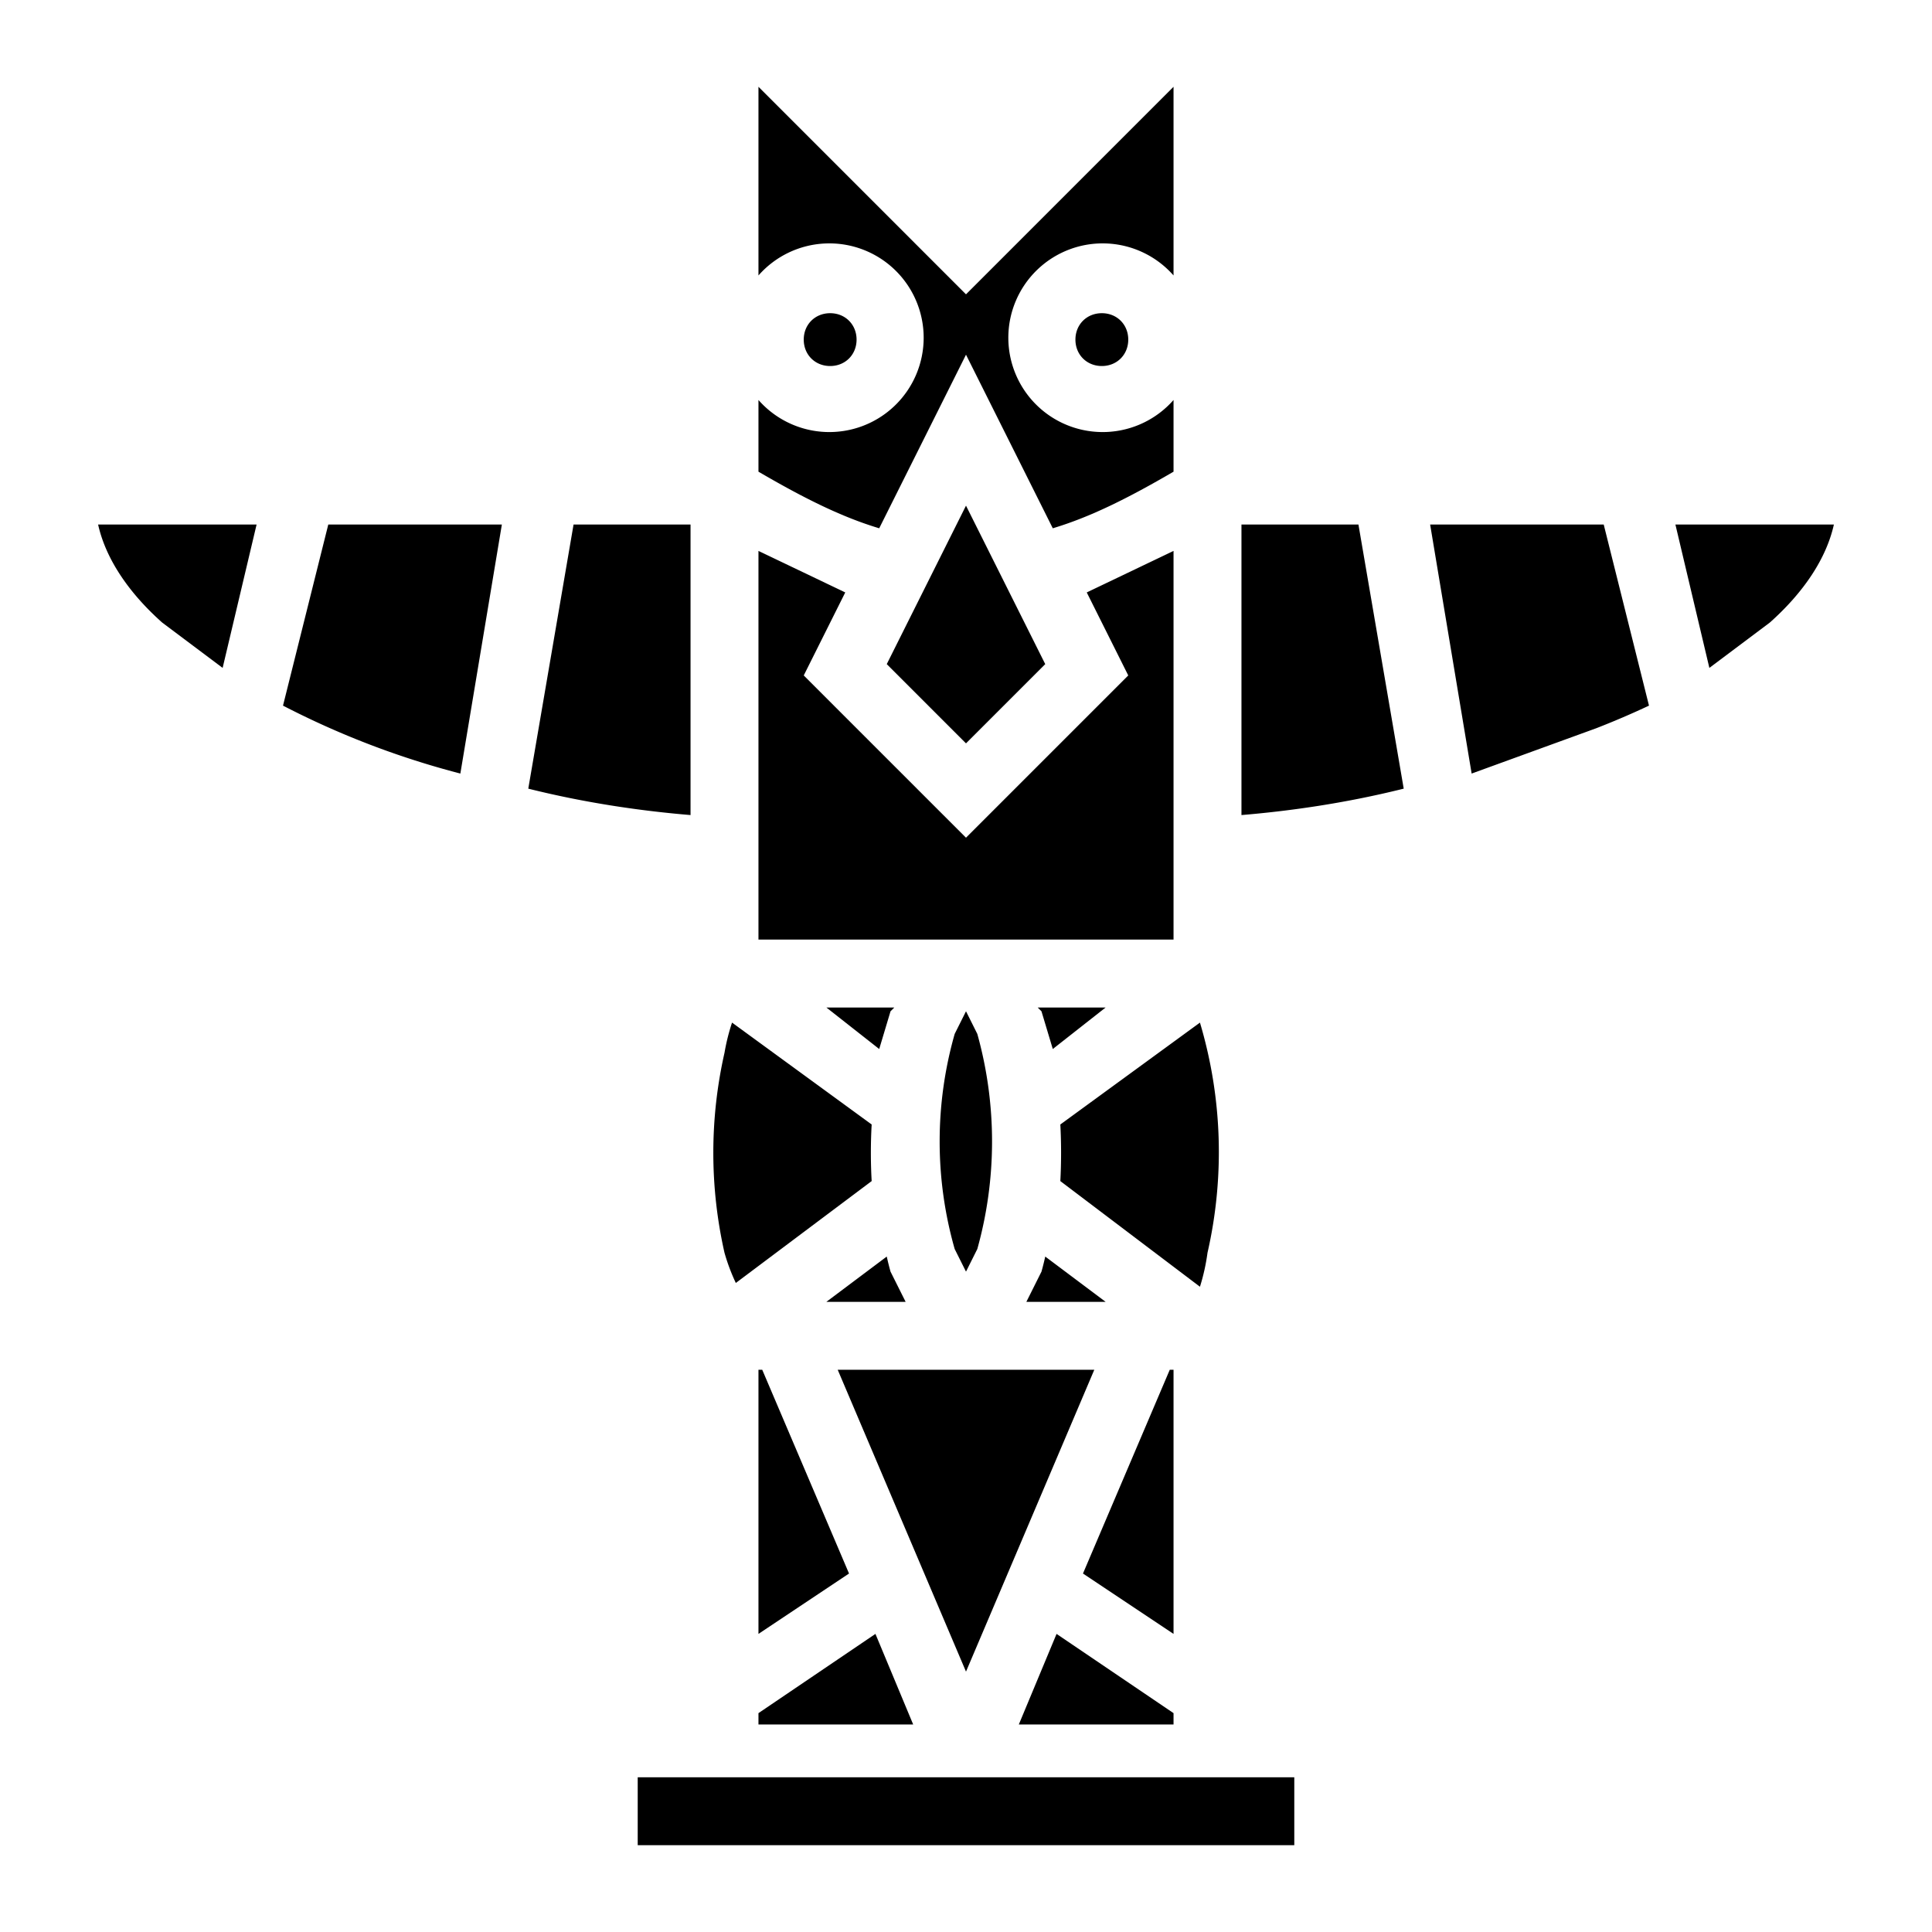 <svg xmlns="http://www.w3.org/2000/svg" viewBox="0 0 512 512" style="height:512px;width:512px"><path d="M0 0h512v512H0z" fill="none"/><path d="M201 23v50a25 25 0 1 1 0 33v19c12 7 22 12 32 15l15-30 8-16 23 46c10-3 20-8 32-15v-19a25 25 0 1 1 0-33V23l-55 55-55-55zm19 60c-4 0-7 3-7 7s3 7 7 7 7-3 7-7-3-7-7-7zm72 0c-4 0-7 3-7 7s3 7 7 7 7-3 7-7-3-7-7-7zm-36 51-21 42 21 21 21-21-21-42zm-230 5c2 9 8 18 17 26l16 12 9-38H26zm61 0-12 48a225 225 0 0 0 47 18l11-66H87zm65 0-12 70c16 4 31 6 43 7v-77h-31zm177 0v77c12-1 27-3 43-7l-12-70h-31zm50 0 11 66 33-12a225 225 0 0 0 14-6l-12-48h-46zm65 0 9 38 16-12c9-8 15-17 17-26h-42zm-243 7v103h110V146l-23 11 11 22-43 43-43-43 11-22-23-11zm18 121 14 11 3-10 1-1h-18zm56 0 1 1 3 10 14-11h-18zm-19 1-3 6a104 104 0 0 0 0 57l3 6 3-6a106 106 0 0 0 0-57l-3-6zm-62 3a54 54 0 0 0-2 8 120 120 0 0 0 0 53 52 52 0 0 0 3 8l36-27a134 134 0 0 1 0-15l-37-27zm124 0-37 27a142 142 0 0 1 0 15l37 28a54 54 0 0 0 2-9 120 120 0 0 0-2-61zm-83 62-16 12h21l-4-8a72 72 0 0 1-1-4zm42 0a72 72 0 0 1-1 4l-4 8h21l-16-12zm-76 30v70l24-16-23-54h-1zm21 0 34 80 34-80h-68zm88 0-23 54 24 16v-70h-1zm-78 70-31 21v3h41l-10-24zm48 0-10 24h41v-3l-31-21zm-111 38v18h174v-18H169z"/></svg>
